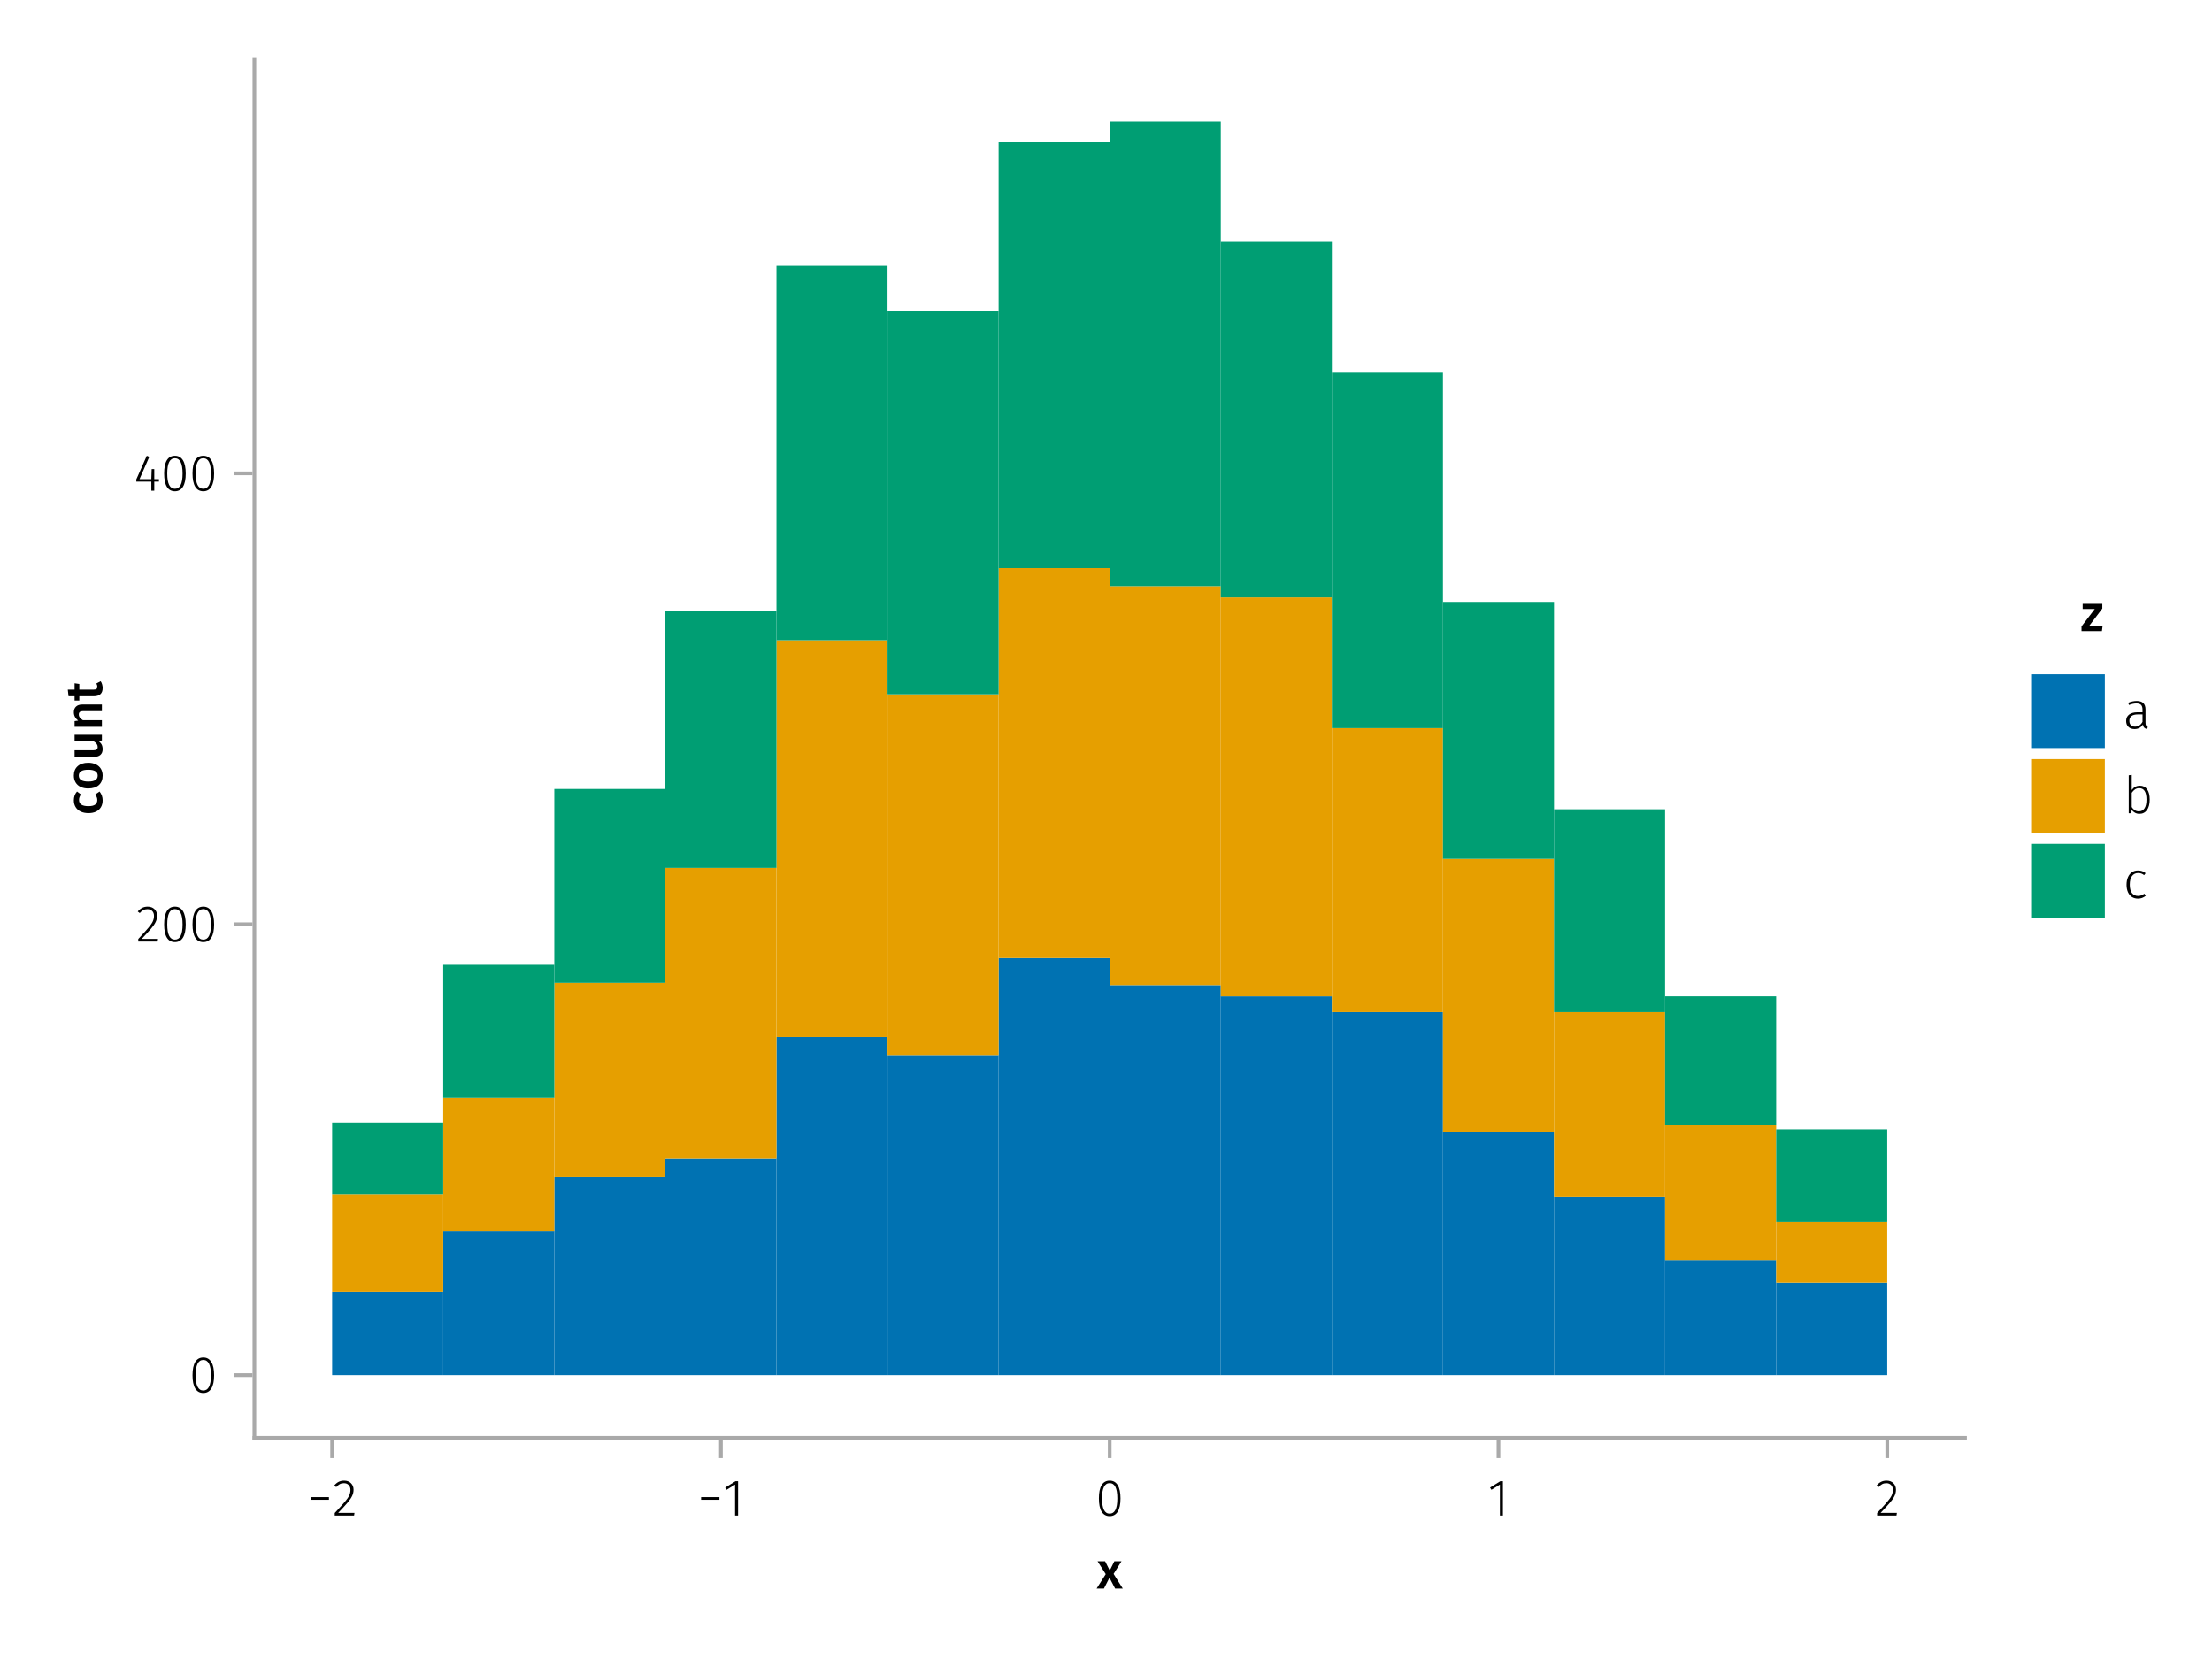 <?xml version="1.0" encoding="UTF-8"?>
<svg xmlns="http://www.w3.org/2000/svg" xmlns:xlink="http://www.w3.org/1999/xlink" width="600" height="450" viewBox="0 0 600 450">
<defs>
<g>
<g id="glyph-0-0-94faac08">
<path d="M 4.562 -3.969 L 7.047 0 L 4.969 0 L 3.438 -2.938 L 1.938 0 L -0.047 0 L 2.422 -3.906 L 0.203 -7.406 L 2.25 -7.406 L 3.516 -4.891 L 4.766 -7.406 L 6.703 -7.406 Z M 4.562 -3.969 "/>
</g>
<g id="glyph-0-1-94faac08">
<path d="M 5.891 -7.406 L 5.891 -6.125 L 2.312 -1.406 L 5.969 -1.406 L 5.781 0 L 0.25 0 L 0.25 -1.281 L 3.844 -6 L 0.562 -6 L 0.562 -7.406 Z M 5.891 -7.406 "/>
</g>
<g id="glyph-1-0-94faac08">
<path d="M 0.969 -4.281 L 0.969 -5 L 5.938 -5 L 5.938 -4.281 Z M 0.969 -4.281 "/>
</g>
<g id="glyph-1-1-94faac08">
<path d="M 3.156 -9.469 C 3.938 -9.469 4.555 -9.238 5.016 -8.781 C 5.484 -8.32 5.719 -7.734 5.719 -7.016 C 5.719 -6.41 5.586 -5.844 5.328 -5.312 C 5.078 -4.781 4.68 -4.195 4.141 -3.562 C 3.609 -2.926 2.742 -1.977 1.547 -0.719 L 5.969 -0.719 L 5.859 0 L 0.609 0 L 0.609 -0.688 C 1.879 -2.051 2.789 -3.062 3.344 -3.719 C 3.906 -4.375 4.301 -4.941 4.531 -5.422 C 4.758 -5.898 4.875 -6.414 4.875 -6.969 C 4.875 -7.52 4.711 -7.957 4.391 -8.281 C 4.066 -8.613 3.641 -8.781 3.109 -8.781 C 2.68 -8.781 2.301 -8.691 1.969 -8.516 C 1.633 -8.336 1.316 -8.07 1.016 -7.719 L 0.469 -8.141 C 0.832 -8.586 1.234 -8.922 1.672 -9.141 C 2.109 -9.359 2.602 -9.469 3.156 -9.469 Z M 3.156 -9.469 "/>
</g>
<g id="glyph-1-2-94faac08">
<path d="M 4.094 -9.312 L 4.094 0 L 3.281 0 L 3.281 -8.406 L 0.984 -6.984 L 0.609 -7.594 L 3.391 -9.312 Z M 4.094 -9.312 "/>
</g>
<g id="glyph-1-3-94faac08">
<path d="M 3.844 -9.469 C 4.812 -9.469 5.539 -9.055 6.031 -8.234 C 6.531 -7.422 6.781 -6.223 6.781 -4.641 C 6.781 -3.078 6.531 -1.883 6.031 -1.062 C 5.531 -0.25 4.801 0.156 3.844 0.156 C 2.883 0.156 2.156 -0.25 1.656 -1.062 C 1.164 -1.883 0.922 -3.082 0.922 -4.656 C 0.922 -6.238 1.164 -7.438 1.656 -8.25 C 2.156 -9.062 2.883 -9.469 3.844 -9.469 Z M 3.844 -8.797 C 2.457 -8.797 1.766 -7.414 1.766 -4.656 C 1.766 -1.895 2.457 -0.516 3.844 -0.516 C 4.531 -0.516 5.047 -0.848 5.391 -1.516 C 5.742 -2.191 5.922 -3.234 5.922 -4.641 C 5.922 -6.055 5.742 -7.102 5.391 -7.781 C 5.047 -8.457 4.531 -8.797 3.844 -8.797 Z M 3.844 -8.797 "/>
</g>
<g id="glyph-2-0-94faac08">
<path d="M 0.969 -4.281 L 0.969 -5 L 5.938 -5 L 5.938 -4.281 Z M 0.969 -4.281 "/>
</g>
<g id="glyph-2-1-94faac08">
<path d="M 4.094 -9.312 L 4.094 0 L 3.281 0 L 3.281 -8.406 L 0.984 -6.984 L 0.609 -7.594 L 3.391 -9.312 Z M 4.094 -9.312 "/>
</g>
<g id="glyph-2-2-94faac08">
<path d="M 3.156 -9.469 C 3.938 -9.469 4.555 -9.238 5.016 -8.781 C 5.484 -8.32 5.719 -7.734 5.719 -7.016 C 5.719 -6.41 5.586 -5.844 5.328 -5.312 C 5.078 -4.781 4.68 -4.195 4.141 -3.562 C 3.609 -2.926 2.742 -1.977 1.547 -0.719 L 5.969 -0.719 L 5.859 0 L 0.609 0 L 0.609 -0.688 C 1.879 -2.051 2.789 -3.062 3.344 -3.719 C 3.906 -4.375 4.301 -4.941 4.531 -5.422 C 4.758 -5.898 4.875 -6.414 4.875 -6.969 C 4.875 -7.52 4.711 -7.957 4.391 -8.281 C 4.066 -8.613 3.641 -8.781 3.109 -8.781 C 2.68 -8.781 2.301 -8.691 1.969 -8.516 C 1.633 -8.336 1.316 -8.07 1.016 -7.719 L 0.469 -8.141 C 0.832 -8.586 1.234 -8.922 1.672 -9.141 C 2.109 -9.359 2.602 -9.469 3.156 -9.469 Z M 3.156 -9.469 "/>
</g>
<g id="glyph-2-3-94faac08">
<path d="M 3.844 -9.469 C 4.812 -9.469 5.539 -9.055 6.031 -8.234 C 6.531 -7.422 6.781 -6.223 6.781 -4.641 C 6.781 -3.078 6.531 -1.883 6.031 -1.062 C 5.531 -0.25 4.801 0.156 3.844 0.156 C 2.883 0.156 2.156 -0.25 1.656 -1.062 C 1.164 -1.883 0.922 -3.082 0.922 -4.656 C 0.922 -6.238 1.164 -7.438 1.656 -8.25 C 2.156 -9.062 2.883 -9.469 3.844 -9.469 Z M 3.844 -8.797 C 2.457 -8.797 1.766 -7.414 1.766 -4.656 C 1.766 -1.895 2.457 -0.516 3.844 -0.516 C 4.531 -0.516 5.047 -0.848 5.391 -1.516 C 5.742 -2.191 5.922 -3.234 5.922 -4.641 C 5.922 -6.055 5.742 -7.102 5.391 -7.781 C 5.047 -8.457 4.531 -8.797 3.844 -8.797 Z M 3.844 -8.797 "/>
</g>
<g id="glyph-2-4-94faac08">
<path d="M 6.031 -1.625 C 6.031 -1.238 6.078 -0.961 6.172 -0.797 C 6.273 -0.629 6.438 -0.504 6.656 -0.422 L 6.469 0.156 C 6.133 0.094 5.875 -0.031 5.688 -0.219 C 5.508 -0.406 5.391 -0.691 5.328 -1.078 C 4.828 -0.254 4.066 0.156 3.047 0.156 C 2.348 0.156 1.797 -0.039 1.391 -0.438 C 0.984 -0.832 0.781 -1.363 0.781 -2.031 C 0.781 -2.781 1.047 -3.359 1.578 -3.766 C 2.117 -4.18 2.867 -4.391 3.828 -4.391 L 5.219 -4.391 L 5.219 -5.109 C 5.219 -5.691 5.086 -6.117 4.828 -6.391 C 4.566 -6.66 4.133 -6.797 3.531 -6.797 C 2.969 -6.797 2.305 -6.656 1.547 -6.375 L 1.328 -6.984 C 2.148 -7.305 2.922 -7.469 3.641 -7.469 C 5.234 -7.469 6.031 -6.695 6.031 -5.156 Z M 3.188 -0.5 C 4.07 -0.5 4.75 -0.93 5.219 -1.797 L 5.219 -3.812 L 3.953 -3.812 C 3.203 -3.812 2.629 -3.664 2.234 -3.375 C 1.848 -3.082 1.656 -2.648 1.656 -2.078 C 1.656 -1.566 1.789 -1.176 2.062 -0.906 C 2.332 -0.633 2.707 -0.5 3.188 -0.5 Z M 3.188 -0.5 "/>
</g>
<g id="glyph-2-5-94faac08">
<path d="M 4.5 -7.469 C 5.344 -7.469 6 -7.141 6.469 -6.484 C 6.938 -5.836 7.172 -4.91 7.172 -3.703 C 7.172 -2.516 6.926 -1.57 6.438 -0.875 C 5.945 -0.188 5.258 0.156 4.375 0.156 C 3.938 0.156 3.535 0.055 3.172 -0.141 C 2.816 -0.336 2.52 -0.598 2.281 -0.922 L 2.203 0 L 1.484 0 L 1.484 -10.297 L 2.297 -10.406 L 2.297 -6.297 C 2.867 -7.078 3.602 -7.469 4.5 -7.469 Z M 4.234 -0.516 C 4.891 -0.516 5.395 -0.781 5.75 -1.312 C 6.113 -1.852 6.297 -2.648 6.297 -3.703 C 6.297 -5.766 5.641 -6.797 4.328 -6.797 C 3.891 -6.797 3.508 -6.688 3.188 -6.469 C 2.875 -6.25 2.578 -5.941 2.297 -5.547 L 2.297 -1.688 C 2.523 -1.32 2.801 -1.035 3.125 -0.828 C 3.457 -0.617 3.828 -0.516 4.234 -0.516 Z M 4.234 -0.516 "/>
</g>
<g id="glyph-2-6-94faac08">
<path d="M 3.984 -7.469 C 4.41 -7.469 4.785 -7.41 5.109 -7.297 C 5.43 -7.18 5.75 -6.992 6.062 -6.734 L 5.656 -6.203 C 5.414 -6.398 5.164 -6.547 4.906 -6.641 C 4.645 -6.734 4.352 -6.781 4.031 -6.781 C 3.344 -6.781 2.789 -6.508 2.375 -5.969 C 1.969 -5.438 1.766 -4.656 1.766 -3.625 C 1.766 -2.602 1.969 -1.836 2.375 -1.328 C 2.781 -0.816 3.328 -0.562 4.016 -0.562 C 4.348 -0.562 4.645 -0.613 4.906 -0.719 C 5.176 -0.82 5.445 -0.973 5.719 -1.172 L 6.109 -0.625 C 5.492 -0.102 4.789 0.156 4 0.156 C 3.375 0.156 2.828 0.008 2.359 -0.281 C 1.898 -0.582 1.539 -1.016 1.281 -1.578 C 1.02 -2.148 0.891 -2.828 0.891 -3.609 C 0.891 -4.391 1.02 -5.07 1.281 -5.656 C 1.539 -6.238 1.898 -6.688 2.359 -7 C 2.828 -7.312 3.367 -7.469 3.984 -7.469 Z M 3.984 -7.469 "/>
</g>
<g id="glyph-3-0-94faac08">
<path d="M 3.844 -9.469 C 4.812 -9.469 5.539 -9.055 6.031 -8.234 C 6.531 -7.422 6.781 -6.223 6.781 -4.641 C 6.781 -3.078 6.531 -1.883 6.031 -1.062 C 5.531 -0.25 4.801 0.156 3.844 0.156 C 2.883 0.156 2.156 -0.25 1.656 -1.062 C 1.164 -1.883 0.922 -3.082 0.922 -4.656 C 0.922 -6.238 1.164 -7.438 1.656 -8.25 C 2.156 -9.062 2.883 -9.469 3.844 -9.469 Z M 3.844 -8.797 C 2.457 -8.797 1.766 -7.414 1.766 -4.656 C 1.766 -1.895 2.457 -0.516 3.844 -0.516 C 4.531 -0.516 5.047 -0.848 5.391 -1.516 C 5.742 -2.191 5.922 -3.234 5.922 -4.641 C 5.922 -6.055 5.742 -7.102 5.391 -7.781 C 5.047 -8.457 4.531 -8.797 3.844 -8.797 Z M 3.844 -8.797 "/>
</g>
<g id="glyph-4-0-94faac08">
<path d="M -7.609 -4.062 C -7.609 -4.539 -7.539 -4.973 -7.406 -5.359 C -7.27 -5.754 -7.051 -6.125 -6.75 -6.469 L -5.672 -5.672 C -5.859 -5.422 -5.992 -5.176 -6.078 -4.938 C -6.16 -4.707 -6.203 -4.453 -6.203 -4.172 C -6.203 -3.055 -5.359 -2.5 -3.672 -2.5 C -2.805 -2.5 -2.188 -2.645 -1.812 -2.938 C -1.438 -3.227 -1.25 -3.641 -1.25 -4.172 C -1.25 -4.43 -1.289 -4.672 -1.375 -4.891 C -1.457 -5.109 -1.594 -5.367 -1.781 -5.672 L -0.641 -6.469 C -0.078 -5.77 0.203 -4.973 0.203 -4.078 C 0.203 -3.367 0.047 -2.75 -0.266 -2.219 C -0.578 -1.695 -1.02 -1.297 -1.594 -1.016 C -2.176 -0.742 -2.859 -0.609 -3.641 -0.609 C -4.422 -0.609 -5.113 -0.742 -5.719 -1.016 C -6.32 -1.297 -6.785 -1.695 -7.109 -2.219 C -7.441 -2.75 -7.609 -3.363 -7.609 -4.062 Z M -7.609 -4.062 "/>
</g>
<g id="glyph-5-0-94faac08">
<path d="M -7.609 -4.109 C -7.609 -5.191 -7.258 -6.039 -6.562 -6.656 C -5.875 -7.27 -4.922 -7.578 -3.703 -7.578 C -2.93 -7.578 -2.25 -7.438 -1.656 -7.156 C -1.062 -6.875 -0.602 -6.473 -0.281 -5.953 C 0.039 -5.43 0.203 -4.812 0.203 -4.094 C 0.203 -3 -0.141 -2.145 -0.828 -1.531 C -1.523 -0.914 -2.484 -0.609 -3.703 -0.609 C -4.484 -0.609 -5.164 -0.742 -5.75 -1.016 C -6.344 -1.297 -6.801 -1.703 -7.125 -2.234 C -7.445 -2.766 -7.609 -3.391 -7.609 -4.109 Z M -6.266 -4.109 C -6.266 -3.023 -5.41 -2.484 -3.703 -2.484 C -2.828 -2.484 -2.18 -2.617 -1.766 -2.891 C -1.348 -3.16 -1.141 -3.562 -1.141 -4.094 C -1.141 -4.625 -1.348 -5.02 -1.766 -5.281 C -2.191 -5.551 -2.836 -5.688 -3.703 -5.688 C -4.578 -5.688 -5.223 -5.551 -5.641 -5.281 C -6.055 -5.02 -6.266 -4.629 -6.266 -4.109 Z M -6.266 -4.109 "/>
</g>
<g id="glyph-6-0-94faac08">
<path d="M 0 -7 L 0 -5.453 L -1.031 -5.344 C -0.613 -5.07 -0.301 -4.754 -0.094 -4.391 C 0.102 -4.023 0.203 -3.586 0.203 -3.078 C 0.203 -2.422 0 -1.91 -0.406 -1.547 C -0.812 -1.191 -1.375 -1.016 -2.094 -1.016 L -7.406 -1.016 L -7.406 -2.797 L -2.312 -2.797 C -1.895 -2.797 -1.594 -2.867 -1.406 -3.016 C -1.227 -3.16 -1.141 -3.391 -1.141 -3.703 C -1.141 -4.273 -1.492 -4.773 -2.203 -5.203 L -7.406 -5.203 L -7.406 -7 Z M 0 -7 "/>
</g>
<g id="glyph-7-0-94faac08">
<path d="M -7.609 -5.031 C -7.609 -5.688 -7.41 -6.195 -7.016 -6.562 C -6.617 -6.938 -6.066 -7.125 -5.359 -7.125 L 0 -7.125 L 0 -5.328 L -5.078 -5.328 C -5.516 -5.328 -5.82 -5.25 -6 -5.094 C -6.176 -4.945 -6.266 -4.723 -6.266 -4.422 C -6.266 -4.117 -6.172 -3.844 -5.984 -3.594 C -5.797 -3.344 -5.52 -3.102 -5.156 -2.875 L 0 -2.875 L 0 -1.078 L -7.406 -1.078 L -7.406 -2.625 L -6.438 -2.766 C -7.219 -3.379 -7.609 -4.133 -7.609 -5.031 Z M -7.609 -5.031 "/>
</g>
<g id="glyph-7-1-94faac08">
<path d="M -0.344 -5.312 C -0.156 -5.051 -0.02 -4.758 0.062 -4.438 C 0.156 -4.125 0.203 -3.797 0.203 -3.453 C 0.203 -2.723 0 -2.172 -0.406 -1.797 C -0.812 -1.422 -1.414 -1.234 -2.219 -1.234 L -6.125 -1.234 L -6.125 -0.062 L -7.406 -0.062 L -7.406 -1.234 L -9.047 -1.234 L -9.25 -3.031 L -7.406 -3.031 L -7.406 -4.75 L -6.125 -4.562 L -6.125 -3.031 L -2.25 -3.031 C -1.883 -3.031 -1.625 -3.094 -1.469 -3.219 C -1.312 -3.344 -1.234 -3.539 -1.234 -3.812 C -1.234 -4.082 -1.32 -4.375 -1.5 -4.688 Z M -0.344 -5.312 "/>
</g>
<g id="glyph-8-0-94faac08">
<path d="M 3.156 -9.469 C 3.938 -9.469 4.555 -9.238 5.016 -8.781 C 5.484 -8.32 5.719 -7.734 5.719 -7.016 C 5.719 -6.41 5.586 -5.844 5.328 -5.312 C 5.078 -4.781 4.68 -4.195 4.141 -3.562 C 3.609 -2.926 2.742 -1.977 1.547 -0.719 L 5.969 -0.719 L 5.859 0 L 0.609 0 L 0.609 -0.688 C 1.879 -2.051 2.789 -3.062 3.344 -3.719 C 3.906 -4.375 4.301 -4.941 4.531 -5.422 C 4.758 -5.898 4.875 -6.414 4.875 -6.969 C 4.875 -7.52 4.711 -7.957 4.391 -8.281 C 4.066 -8.613 3.641 -8.781 3.109 -8.781 C 2.68 -8.781 2.301 -8.691 1.969 -8.516 C 1.633 -8.336 1.316 -8.07 1.016 -7.719 L 0.469 -8.141 C 0.832 -8.586 1.234 -8.922 1.672 -9.141 C 2.109 -9.359 2.602 -9.469 3.156 -9.469 Z M 3.156 -9.469 "/>
</g>
<g id="glyph-8-1-94faac08">
<path d="M 6.766 -3.125 L 6.766 -2.453 L 5.5 -2.453 L 5.5 0 L 4.703 0 L 4.703 -2.453 L 0.625 -2.453 L 0.625 -3.047 L 3.469 -9.469 L 4.156 -9.188 L 1.5 -3.125 L 4.703 -3.125 L 4.797 -5.859 L 5.5 -5.859 L 5.5 -3.125 Z M 6.766 -3.125 "/>
</g>
</g>
</defs>
<rect x="-60" y="-45" width="720" height="540" fill="rgb(100%, 100%, 100%)" fill-opacity="1"/>
<path fill-rule="nonzero" fill="rgb(100%, 100%, 100%)" fill-opacity="1" d="M 69 390 L 533 390 L 533 16 L 69 16 Z M 69 390 "/>
<g fill="rgb(0%, 0%, 0%)" fill-opacity="1">
<use xlink:href="#glyph-0-0-94faac08" x="297.5" y="430.89"/>
</g>
<g fill="rgb(0%, 0%, 0%)" fill-opacity="1">
<use xlink:href="#glyph-1-0-94faac08" x="83.287" y="411.09"/>
</g>
<g fill="rgb(0%, 0%, 0%)" fill-opacity="1">
<use xlink:href="#glyph-1-1-94faac08" x="90.189" y="411.09"/>
</g>
<g fill="rgb(0%, 0%, 0%)" fill-opacity="1">
<use xlink:href="#glyph-2-0-94faac08" x="189.203" y="411.09"/>
</g>
<g fill="rgb(0%, 0%, 0%)" fill-opacity="1">
<use xlink:href="#glyph-1-2-94faac08" x="196.105" y="411.09"/>
</g>
<g fill="rgb(0%, 0%, 0%)" fill-opacity="1">
<use xlink:href="#glyph-3-0-94faac08" x="297.15" y="411.09"/>
</g>
<g fill="rgb(0%, 0%, 0%)" fill-opacity="1">
<use xlink:href="#glyph-2-1-94faac08" x="403.564" y="411.09"/>
</g>
<g fill="rgb(0%, 0%, 0%)" fill-opacity="1">
<use xlink:href="#glyph-2-2-94faac08" x="508.556" y="411.09"/>
</g>
<g fill="rgb(0%, 0%, 0%)" fill-opacity="1">
<use xlink:href="#glyph-4-0-94faac08" x="27.638" y="221.165"/>
</g>
<g fill="rgb(0%, 0%, 0%)" fill-opacity="1">
<use xlink:href="#glyph-5-0-94faac08" x="27.638" y="214.473"/>
</g>
<g fill="rgb(0%, 0%, 0%)" fill-opacity="1">
<use xlink:href="#glyph-6-0-94faac08" x="27.638" y="206.297"/>
</g>
<g fill="rgb(0%, 0%, 0%)" fill-opacity="1">
<use xlink:href="#glyph-7-0-94faac08" x="27.638" y="198.219"/>
</g>
<g fill="rgb(0%, 0%, 0%)" fill-opacity="1">
<use xlink:href="#glyph-7-1-94faac08" x="27.638" y="190.085"/>
</g>
<g fill="rgb(0%, 0%, 0%)" fill-opacity="1">
<use xlink:href="#glyph-2-3-94faac08" x="51.3" y="377.69"/>
</g>
<g fill="rgb(0%, 0%, 0%)" fill-opacity="1">
<use xlink:href="#glyph-8-0-94faac08" x="36.894" y="255.388"/>
</g>
<g fill="rgb(0%, 0%, 0%)" fill-opacity="1">
<use xlink:href="#glyph-1-3-94faac08" x="43.6" y="255.388"/>
</g>
<g fill="rgb(0%, 0%, 0%)" fill-opacity="1">
<use xlink:href="#glyph-2-3-94faac08" x="51.3" y="255.388"/>
</g>
<g fill="rgb(0%, 0%, 0%)" fill-opacity="1">
<use xlink:href="#glyph-8-1-94faac08" x="36.348" y="133.086"/>
</g>
<g fill="rgb(0%, 0%, 0%)" fill-opacity="1">
<use xlink:href="#glyph-1-3-94faac08" x="43.6" y="133.086"/>
</g>
<g fill="rgb(0%, 0%, 0%)" fill-opacity="1">
<use xlink:href="#glyph-2-3-94faac08" x="51.3" y="133.086"/>
</g>
<path fill-rule="nonzero" fill="rgb(0%, 44.706%, 69.804%)" fill-opacity="1" d="M 90.09 373 L 120.219 373 L 120.219 350.375 L 90.09 350.375 Z M 90.09 373 "/>
<path fill-rule="nonzero" fill="rgb(0%, 44.706%, 69.804%)" fill-opacity="1" d="M 120.223 373 L 150.352 373 L 150.352 333.863 L 120.223 333.863 Z M 120.223 373 "/>
<path fill-rule="nonzero" fill="rgb(0%, 44.706%, 69.804%)" fill-opacity="1" d="M 150.352 373 L 180.48 373 L 180.48 319.188 L 150.352 319.188 Z M 150.352 373 "/>
<path fill-rule="nonzero" fill="rgb(0%, 44.706%, 69.804%)" fill-opacity="1" d="M 180.48 373 L 210.609 373 L 210.609 314.297 L 180.48 314.297 Z M 180.48 373 "/>
<path fill-rule="nonzero" fill="rgb(0%, 44.706%, 69.804%)" fill-opacity="1" d="M 210.609 373 L 240.738 373 L 240.738 281.273 L 210.609 281.273 Z M 210.609 373 "/>
<path fill-rule="nonzero" fill="rgb(0%, 44.706%, 69.804%)" fill-opacity="1" d="M 240.742 373 L 270.871 373 L 270.871 286.164 L 240.742 286.164 Z M 240.742 373 "/>
<path fill-rule="nonzero" fill="rgb(0%, 44.706%, 69.804%)" fill-opacity="1" d="M 270.871 373 L 301 373 L 301 259.871 L 270.871 259.871 Z M 270.871 373 "/>
<path fill-rule="nonzero" fill="rgb(0%, 44.706%, 69.804%)" fill-opacity="1" d="M 301 373 L 331.129 373 L 331.129 267.207 L 301 267.207 Z M 301 373 "/>
<path fill-rule="nonzero" fill="rgb(0%, 44.706%, 69.804%)" fill-opacity="1" d="M 331.129 373 L 361.258 373 L 361.258 270.266 L 331.129 270.266 Z M 331.129 373 "/>
<path fill-rule="nonzero" fill="rgb(0%, 44.706%, 69.804%)" fill-opacity="1" d="M 361.258 373 L 391.387 373 L 391.387 274.547 L 361.258 274.547 Z M 361.258 373 "/>
<path fill-rule="nonzero" fill="rgb(0%, 44.706%, 69.804%)" fill-opacity="1" d="M 391.391 373 L 421.52 373 L 421.52 306.957 L 391.391 306.957 Z M 391.391 373 "/>
<path fill-rule="nonzero" fill="rgb(0%, 44.706%, 69.804%)" fill-opacity="1" d="M 421.52 373 L 451.648 373 L 451.648 324.691 L 421.52 324.691 Z M 421.52 373 "/>
<path fill-rule="nonzero" fill="rgb(0%, 44.706%, 69.804%)" fill-opacity="1" d="M 451.648 373 L 481.777 373 L 481.777 341.812 L 451.648 341.812 Z M 451.648 373 "/>
<path fill-rule="nonzero" fill="rgb(0%, 44.706%, 69.804%)" fill-opacity="1" d="M 481.777 373 L 511.906 373 L 511.906 347.93 L 481.777 347.93 Z M 481.777 373 "/>
<path fill-rule="nonzero" fill="rgb(90.196%, 62.353%, 0%)" fill-opacity="1" d="M 90.09 350.375 L 120.219 350.375 L 120.219 324.078 L 90.09 324.078 Z M 90.09 350.375 "/>
<path fill-rule="nonzero" fill="rgb(90.196%, 62.353%, 0%)" fill-opacity="1" d="M 120.223 333.863 L 150.352 333.863 L 150.352 297.785 L 120.223 297.785 Z M 120.223 333.863 "/>
<path fill-rule="nonzero" fill="rgb(90.196%, 62.353%, 0%)" fill-opacity="1" d="M 150.352 319.188 L 180.48 319.188 L 180.48 266.598 L 150.352 266.598 Z M 150.352 319.188 "/>
<path fill-rule="nonzero" fill="rgb(90.196%, 62.353%, 0%)" fill-opacity="1" d="M 180.48 314.297 L 210.609 314.297 L 210.609 235.41 L 180.48 235.41 Z M 180.48 314.297 "/>
<path fill-rule="nonzero" fill="rgb(90.196%, 62.353%, 0%)" fill-opacity="1" d="M 210.609 281.273 L 240.738 281.273 L 240.738 173.648 L 210.609 173.648 Z M 210.609 281.273 "/>
<path fill-rule="nonzero" fill="rgb(90.196%, 62.353%, 0%)" fill-opacity="1" d="M 240.742 286.164 L 270.871 286.164 L 270.871 188.324 L 240.742 188.324 Z M 240.742 286.164 "/>
<path fill-rule="nonzero" fill="rgb(90.196%, 62.353%, 0%)" fill-opacity="1" d="M 270.871 259.871 L 301 259.871 L 301 154.078 L 270.871 154.078 Z M 270.871 259.871 "/>
<path fill-rule="nonzero" fill="rgb(90.196%, 62.353%, 0%)" fill-opacity="1" d="M 301 267.207 L 331.129 267.207 L 331.129 158.969 L 301 158.969 Z M 301 267.207 "/>
<path fill-rule="nonzero" fill="rgb(90.196%, 62.353%, 0%)" fill-opacity="1" d="M 331.129 270.266 L 361.258 270.266 L 361.258 162.027 L 331.129 162.027 Z M 331.129 270.266 "/>
<path fill-rule="nonzero" fill="rgb(90.196%, 62.353%, 0%)" fill-opacity="1" d="M 361.258 274.547 L 391.387 274.547 L 391.387 197.496 L 361.258 197.496 Z M 361.258 274.547 "/>
<path fill-rule="nonzero" fill="rgb(90.196%, 62.353%, 0%)" fill-opacity="1" d="M 391.391 306.957 L 421.52 306.957 L 421.52 232.965 L 391.391 232.965 Z M 391.391 306.957 "/>
<path fill-rule="nonzero" fill="rgb(90.196%, 62.353%, 0%)" fill-opacity="1" d="M 421.52 324.691 L 451.648 324.691 L 451.648 274.547 L 421.52 274.547 Z M 421.52 324.691 "/>
<path fill-rule="nonzero" fill="rgb(90.196%, 62.353%, 0%)" fill-opacity="1" d="M 451.648 341.812 L 481.777 341.812 L 481.777 305.121 L 451.648 305.121 Z M 451.648 341.812 "/>
<path fill-rule="nonzero" fill="rgb(90.196%, 62.353%, 0%)" fill-opacity="1" d="M 481.777 347.93 L 511.906 347.93 L 511.906 331.418 L 481.777 331.418 Z M 481.777 347.93 "/>
<path fill-rule="nonzero" fill="rgb(0%, 61.961%, 45.098%)" fill-opacity="1" d="M 90.09 324.078 L 120.219 324.078 L 120.219 304.512 L 90.09 304.512 Z M 90.09 324.078 "/>
<path fill-rule="nonzero" fill="rgb(0%, 61.961%, 45.098%)" fill-opacity="1" d="M 120.223 297.785 L 150.352 297.785 L 150.352 261.707 L 120.223 261.707 Z M 120.223 297.785 "/>
<path fill-rule="nonzero" fill="rgb(0%, 61.961%, 45.098%)" fill-opacity="1" d="M 150.352 266.598 L 180.48 266.598 L 180.48 214.008 L 150.352 214.008 Z M 150.352 266.598 "/>
<path fill-rule="nonzero" fill="rgb(0%, 61.961%, 45.098%)" fill-opacity="1" d="M 180.48 235.41 L 210.609 235.41 L 210.609 165.699 L 180.48 165.699 Z M 180.48 235.41 "/>
<path fill-rule="nonzero" fill="rgb(0%, 61.961%, 45.098%)" fill-opacity="1" d="M 210.609 173.648 L 240.738 173.648 L 240.738 72.137 L 210.609 72.137 Z M 210.609 173.648 "/>
<path fill-rule="nonzero" fill="rgb(0%, 61.961%, 45.098%)" fill-opacity="1" d="M 240.742 188.324 L 270.871 188.324 L 270.871 84.367 L 240.742 84.367 Z M 240.742 188.324 "/>
<path fill-rule="nonzero" fill="rgb(0%, 61.961%, 45.098%)" fill-opacity="1" d="M 270.871 154.078 L 301 154.078 L 301 38.504 L 270.871 38.504 Z M 270.871 154.078 "/>
<path fill-rule="nonzero" fill="rgb(0%, 61.961%, 45.098%)" fill-opacity="1" d="M 301 158.973 L 331.129 158.973 L 331.129 33 L 301 33 Z M 301 158.973 "/>
<path fill-rule="nonzero" fill="rgb(0%, 61.961%, 45.098%)" fill-opacity="1" d="M 331.129 162.027 L 361.258 162.027 L 361.258 65.41 L 331.129 65.41 Z M 331.129 162.027 "/>
<path fill-rule="nonzero" fill="rgb(0%, 61.961%, 45.098%)" fill-opacity="1" d="M 361.258 197.496 L 391.387 197.496 L 391.387 100.879 L 361.258 100.879 Z M 361.258 197.496 "/>
<path fill-rule="nonzero" fill="rgb(0%, 61.961%, 45.098%)" fill-opacity="1" d="M 391.391 232.965 L 421.52 232.965 L 421.52 163.254 L 391.391 163.254 Z M 391.391 232.965 "/>
<path fill-rule="nonzero" fill="rgb(0%, 61.961%, 45.098%)" fill-opacity="1" d="M 421.52 274.547 L 451.648 274.547 L 451.648 219.512 L 421.52 219.512 Z M 421.52 274.547 "/>
<path fill-rule="nonzero" fill="rgb(0%, 61.961%, 45.098%)" fill-opacity="1" d="M 451.648 305.121 L 481.777 305.121 L 481.777 270.266 L 451.648 270.266 Z M 451.648 305.121 "/>
<path fill-rule="nonzero" fill="rgb(0%, 61.961%, 45.098%)" fill-opacity="1" d="M 481.777 331.418 L 511.906 331.418 L 511.906 306.348 L 481.777 306.348 Z M 481.777 331.418 "/>
<path fill="none" stroke-width="1" stroke-linecap="butt" stroke-linejoin="miter" stroke="rgb(66.275%, 66.275%, 66.275%)" stroke-opacity="1" stroke-miterlimit="1.155" d="M 90.09 390.5 L 90.09 395.5 "/>
<path fill="none" stroke-width="1" stroke-linecap="butt" stroke-linejoin="miter" stroke="rgb(66.275%, 66.275%, 66.275%)" stroke-opacity="1" stroke-miterlimit="1.155" d="M 195.547 390.5 L 195.547 395.5 "/>
<path fill="none" stroke-width="1" stroke-linecap="butt" stroke-linejoin="miter" stroke="rgb(66.275%, 66.275%, 66.275%)" stroke-opacity="1" stroke-miterlimit="1.155" d="M 301 390.5 L 301 395.5 "/>
<path fill="none" stroke-width="1" stroke-linecap="butt" stroke-linejoin="miter" stroke="rgb(66.275%, 66.275%, 66.275%)" stroke-opacity="1" stroke-miterlimit="1.155" d="M 406.453 390.5 L 406.453 395.5 "/>
<path fill="none" stroke-width="1" stroke-linecap="butt" stroke-linejoin="miter" stroke="rgb(66.275%, 66.275%, 66.275%)" stroke-opacity="1" stroke-miterlimit="1.155" d="M 511.91 390.5 L 511.91 395.5 "/>
<path fill="none" stroke-width="1" stroke-linecap="butt" stroke-linejoin="miter" stroke="rgb(66.275%, 66.275%, 66.275%)" stroke-opacity="1" stroke-miterlimit="1.155" d="M 68.5 373 L 63.5 373 "/>
<path fill="none" stroke-width="1" stroke-linecap="butt" stroke-linejoin="miter" stroke="rgb(66.275%, 66.275%, 66.275%)" stroke-opacity="1" stroke-miterlimit="1.155" d="M 68.5 250.699 L 63.5 250.699 "/>
<path fill="none" stroke-width="1" stroke-linecap="butt" stroke-linejoin="miter" stroke="rgb(66.275%, 66.275%, 66.275%)" stroke-opacity="1" stroke-miterlimit="1.155" d="M 68.5 128.395 L 63.5 128.395 "/>
<path fill-rule="nonzero" fill="rgb(0%, 44.706%, 69.804%)" fill-opacity="1" d="M 550.934 202.898 L 570.934 202.898 L 570.934 182.898 L 550.934 182.898 Z M 550.934 202.898 "/>
<path fill-rule="nonzero" fill="rgb(90.196%, 62.353%, 0%)" fill-opacity="1" d="M 550.934 225.898 L 570.934 225.898 L 570.934 205.898 L 550.934 205.898 Z M 550.934 225.898 "/>
<path fill-rule="nonzero" fill="rgb(0%, 61.961%, 45.098%)" fill-opacity="1" d="M 550.934 248.898 L 570.934 248.898 L 570.934 228.898 L 550.934 228.898 Z M 550.934 248.898 "/>
<g fill="rgb(0%, 0%, 0%)" fill-opacity="1">
<use xlink:href="#glyph-0-1-94faac08" x="564.357" y="171.19"/>
</g>
<g fill="rgb(0%, 0%, 0%)" fill-opacity="1">
<use xlink:href="#glyph-2-4-94faac08" x="575.933" y="197.59"/>
</g>
<g fill="rgb(0%, 0%, 0%)" fill-opacity="1">
<use xlink:href="#glyph-2-5-94faac08" x="575.933" y="220.59"/>
</g>
<g fill="rgb(0%, 0%, 0%)" fill-opacity="1">
<use xlink:href="#glyph-2-6-94faac08" x="575.933" y="243.59"/>
</g>
<path fill="none" stroke-width="1" stroke-linecap="butt" stroke-linejoin="miter" stroke="rgb(66.275%, 66.275%, 66.275%)" stroke-opacity="1" stroke-miterlimit="1.155" d="M 68.5 390 L 533.5 390 "/>
<path fill="none" stroke-width="1" stroke-linecap="butt" stroke-linejoin="miter" stroke="rgb(66.275%, 66.275%, 66.275%)" stroke-opacity="1" stroke-miterlimit="1.155" d="M 69 390.5 L 69 15.5 "/>
</svg>
